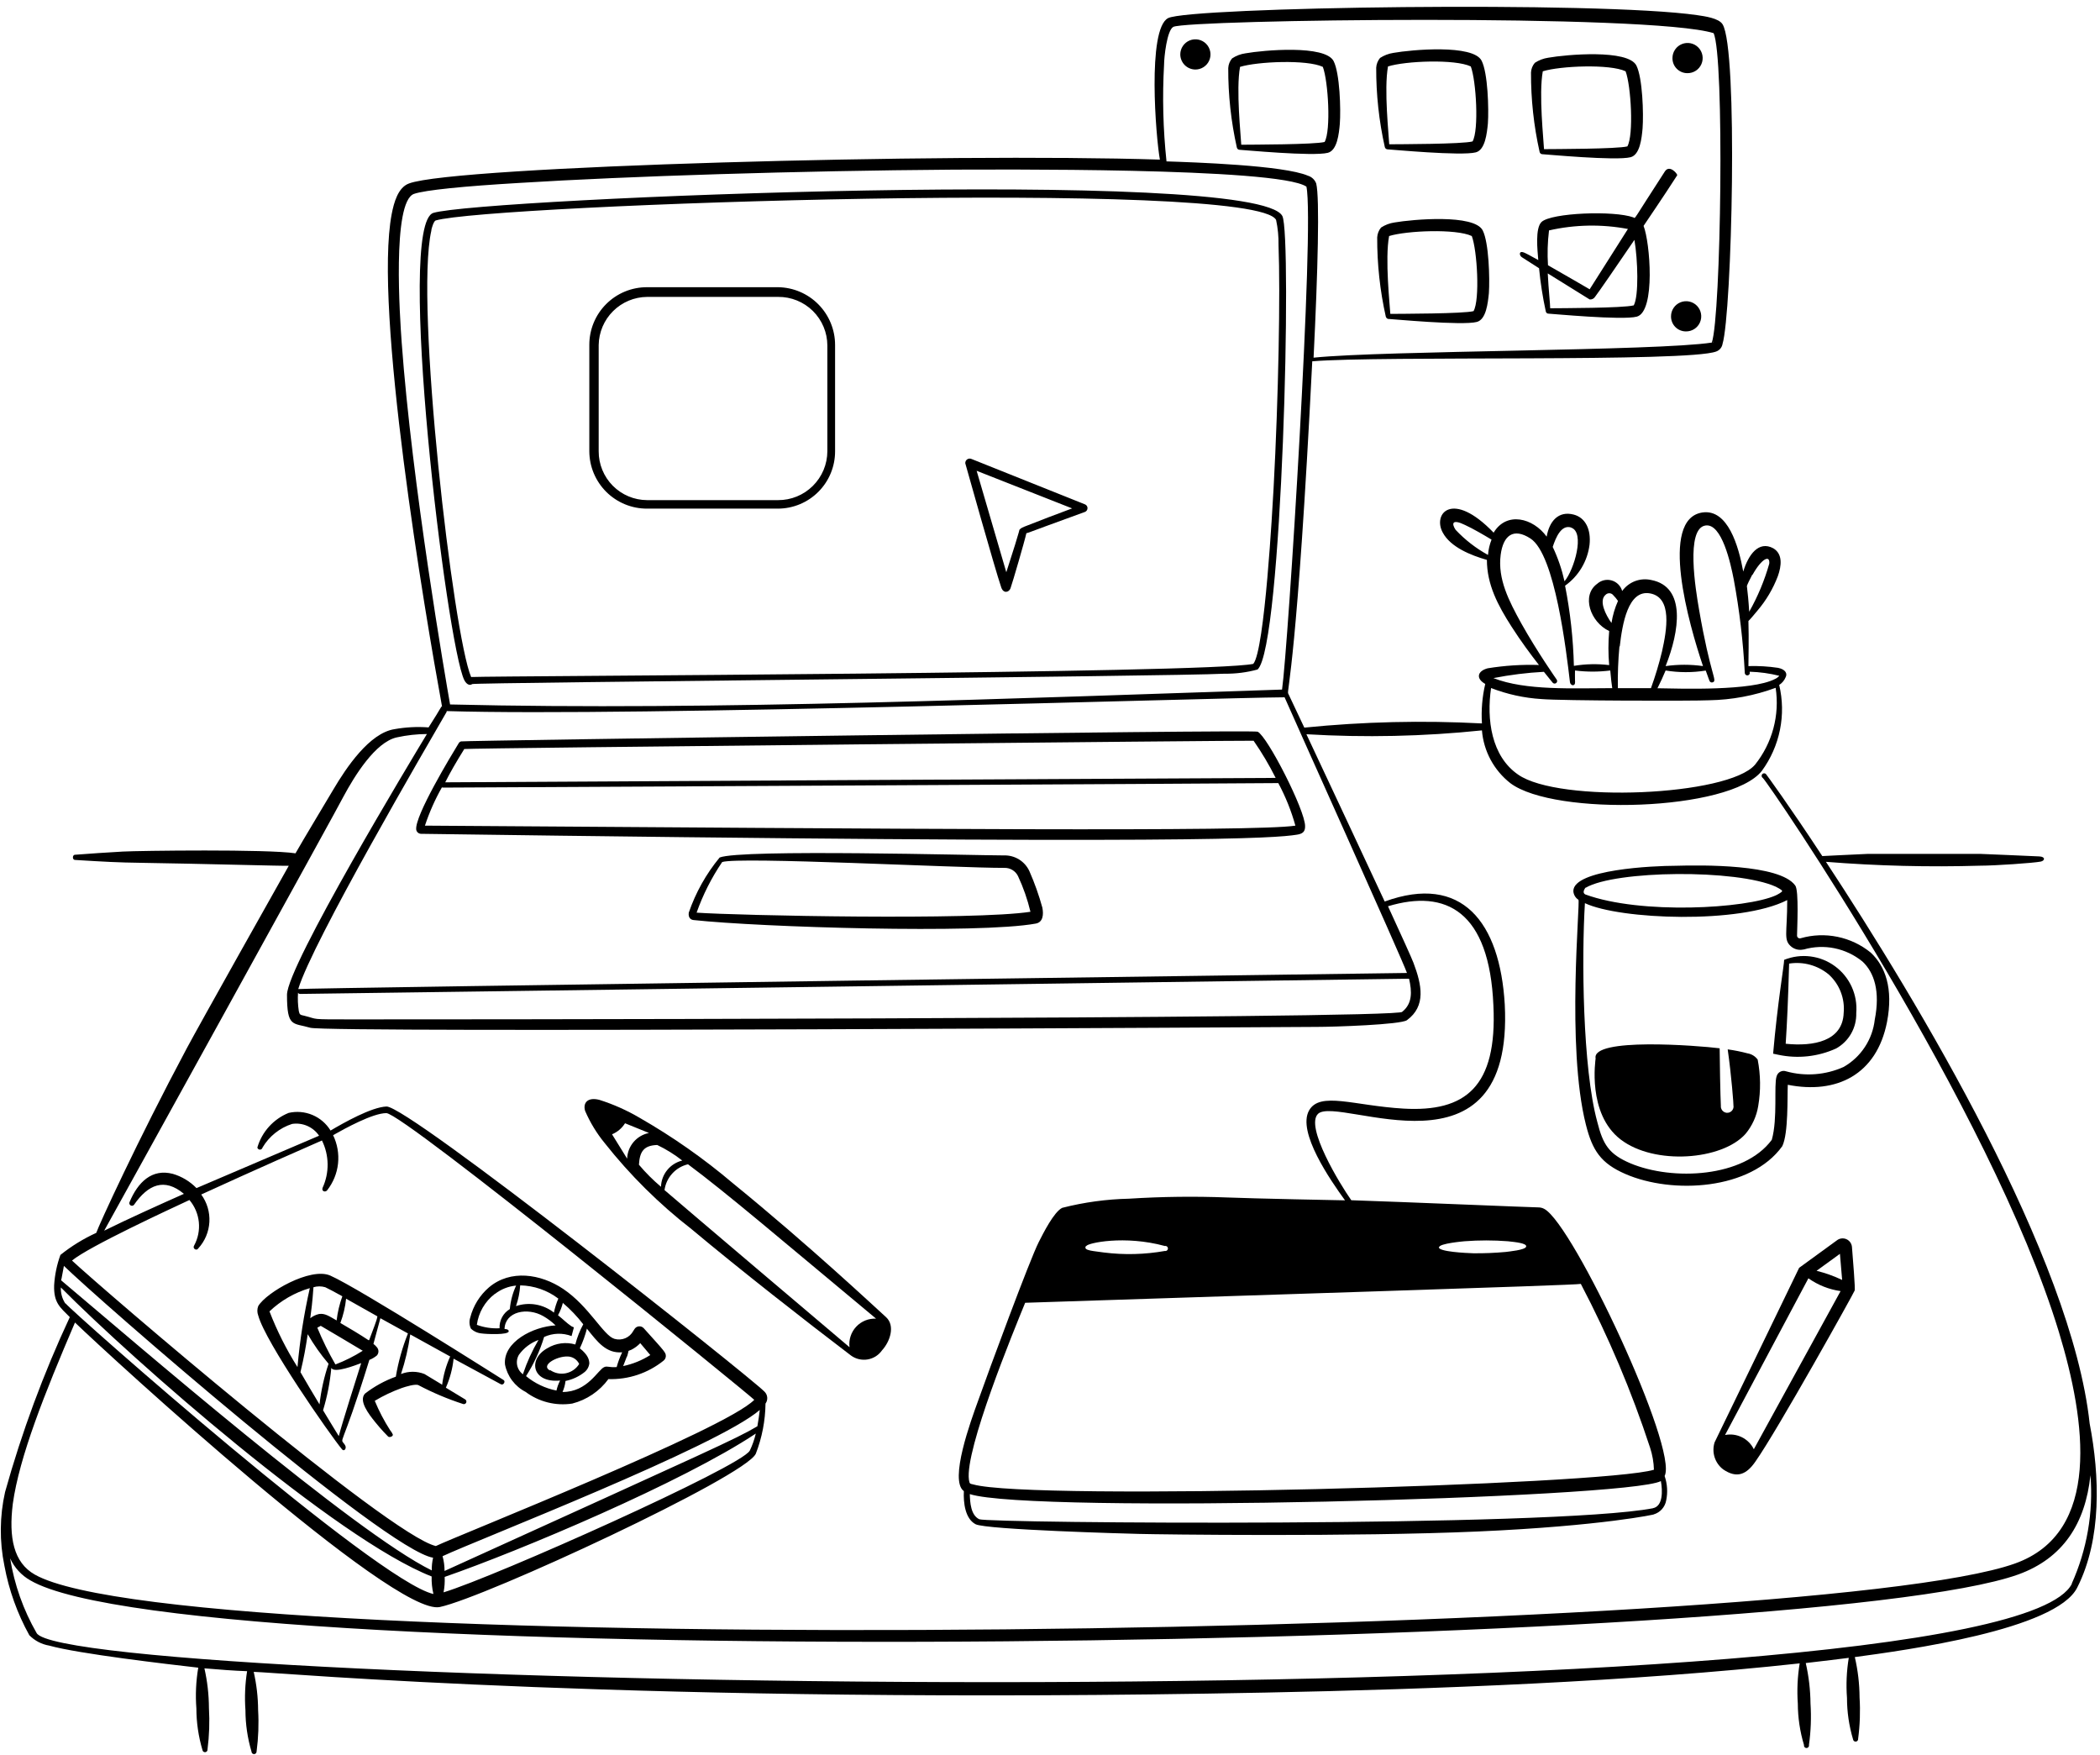 <svg width="146" height="122" viewBox="0 0 146 122" fill="none" xmlns="http://www.w3.org/2000/svg">
<path d="M33.483 92.693C33.774 92.739 35.368 92.816 35.368 92.54C35.368 92.379 35.077 92.386 35.077 92.386C35.115 91.16 36.672 90.853 37.783 91.497C38.089 91.674 38.373 91.887 38.626 92.134C37.055 92.218 34.97 93.291 35.108 94.847C35.187 95.253 35.357 95.635 35.605 95.966C35.854 96.296 36.174 96.567 36.541 96.756C37.001 97.1 37.524 97.349 38.081 97.488C38.637 97.628 39.216 97.655 39.784 97.568C40.794 97.311 41.683 96.709 42.298 95.867C43.687 95.911 45.047 95.457 46.13 94.587C46.176 94.55 46.214 94.505 46.242 94.454C46.269 94.402 46.286 94.346 46.291 94.287C46.291 94.019 46.291 94.035 44.758 92.333C44.715 92.284 44.661 92.247 44.6 92.224C44.539 92.201 44.474 92.193 44.409 92.201C44.344 92.208 44.282 92.231 44.229 92.267C44.175 92.304 44.13 92.352 44.099 92.409C44.073 92.443 44.05 92.479 44.03 92.517C43.908 92.746 43.712 92.925 43.473 93.026C43.234 93.126 42.968 93.141 42.719 93.069C41.953 92.846 40.964 90.815 39.163 89.604C37.591 88.546 35.483 88.232 33.996 89.489C33.356 90.038 32.901 90.772 32.693 91.589C32.61 91.841 32.627 92.115 32.739 92.356C32.941 92.551 33.203 92.67 33.483 92.693ZM36.365 95.537C36.155 95.387 36.009 95.163 35.956 94.91C35.904 94.657 35.948 94.394 36.081 94.172C36.421 93.703 36.894 93.345 37.438 93.145C36.999 93.89 36.639 94.679 36.365 95.499V95.537ZM43.586 94.326C43.77 93.774 43.586 93.966 43.892 93.828C44.124 93.712 44.335 93.556 44.513 93.368L45.211 94.195C44.633 94.562 43.994 94.821 43.325 94.962C43.402 94.763 43.524 94.456 43.586 94.287V94.326ZM40.811 92.371C41.539 93.283 42.145 94.096 43.256 94.004C43.097 94.334 42.969 94.678 42.873 95.031C42.313 95.069 42.236 94.939 42.014 95.031C41.577 95.2 40.857 96.771 39.109 96.763C39.218 96.52 39.288 96.262 39.316 95.997C39.81 95.897 40.273 95.679 40.665 95.361C40.833 95.215 40.942 95.013 40.972 94.793C40.972 94.525 40.88 94.18 40.312 93.728C40.524 93.28 40.691 92.813 40.811 92.333V92.371ZM38.235 95.269C37.561 94.908 38.71 94.272 39.454 94.295C39.625 94.296 39.792 94.346 39.936 94.438C40.079 94.531 40.194 94.662 40.267 94.816C40.164 94.981 40.029 95.124 39.87 95.234C39.711 95.345 39.53 95.422 39.34 95.461C39.15 95.5 38.954 95.499 38.764 95.46C38.574 95.42 38.394 95.342 38.235 95.23V95.269ZM39.14 90.578C39.66 91.02 40.133 91.516 40.55 92.057C40.308 92.499 40.122 92.971 39.998 93.46C39.676 93.367 39.338 93.342 39.006 93.385C38.674 93.429 38.354 93.54 38.067 93.713C36.664 94.479 36.993 96.158 38.94 95.966C38.826 96.187 38.741 96.421 38.687 96.664C37.91 96.509 37.183 96.164 36.572 95.66C37.115 94.815 37.538 93.9 37.829 92.938C38.127 92.802 38.449 92.726 38.777 92.715C39.105 92.704 39.431 92.76 39.738 92.877L39.899 92.272L39.73 92.195C39.37 91.95 39.209 91.758 38.795 91.428C38.948 91.148 39.064 90.85 39.14 90.539V90.578ZM36.166 89.351C37.125 89.369 38.054 89.691 38.818 90.271C38.681 90.583 38.578 90.91 38.511 91.244C38.144 90.956 37.71 90.764 37.25 90.685C36.79 90.606 36.317 90.643 35.874 90.792C36.036 90.327 36.134 89.842 36.166 89.351ZM34.41 89.949C34.835 89.618 35.346 89.416 35.882 89.366C35.644 89.882 35.496 90.434 35.445 90.999C35.217 91.136 35.03 91.332 34.904 91.567C34.779 91.802 34.719 92.067 34.732 92.333C34.195 92.362 33.658 92.282 33.153 92.095C33.267 91.244 33.714 90.472 34.395 89.949H34.41ZM22.958 88.669C21.578 88.071 18.512 89.842 17.953 90.792C17.872 91.002 17.872 91.234 17.953 91.444C18.436 93.276 22.943 99.745 23.778 100.749C23.924 100.933 24.123 100.68 23.993 100.466C23.595 99.806 23.64 101.133 25.679 94.533C25.868 94.459 26.044 94.355 26.201 94.226C26.272 94.147 26.311 94.045 26.311 93.939C26.311 93.833 26.272 93.73 26.201 93.651C26.131 93.565 26.051 93.488 25.963 93.421L26.446 91.635L28.362 92.693C27.975 93.662 27.692 94.669 27.519 95.698C26.746 95.977 26.022 96.375 25.373 96.878C24.921 97.377 25.633 98.296 26.078 98.848C26.523 99.4 26.898 99.776 26.983 99.86C27.067 99.945 27.335 99.86 27.312 99.722C27.264 99.611 27.199 99.508 27.12 99.416C26.705 98.769 26.349 98.087 26.055 97.377C26.651 97.02 27.28 96.722 27.933 96.487C28.171 96.403 28.907 96.173 29.106 96.296C30.089 96.814 31.115 97.247 32.172 97.591C32.215 97.612 32.264 97.614 32.308 97.598C32.353 97.582 32.389 97.55 32.41 97.507C32.43 97.464 32.432 97.415 32.417 97.371C32.401 97.326 32.368 97.29 32.325 97.269L30.999 96.465C31.282 95.824 31.462 95.144 31.536 94.448L34.809 96.219C35.008 96.334 35.161 96.02 35.016 95.936C34.87 95.851 24.936 89.535 22.958 88.669ZM21.793 89.481C22.061 89.401 22.346 89.401 22.613 89.481C22.79 89.558 23.219 89.788 23.801 90.11C23.605 90.652 23.471 91.216 23.403 91.789C22.889 91.497 22.583 91.275 22.176 91.344C21.955 91.394 21.748 91.493 21.571 91.635C21.648 91.037 21.716 90.578 21.793 89.481ZM18.727 91.168C19.522 90.41 20.486 89.853 21.54 89.543C21.131 91.351 20.844 93.184 20.682 95.031C19.909 93.807 19.257 92.51 18.735 91.16L18.727 91.168ZM22.207 97.614C21.785 96.917 21.326 96.142 20.889 95.384C21.149 94.287 21.233 93.782 21.395 92.747C21.814 93.474 22.299 94.162 22.843 94.801C22.534 95.714 22.323 96.657 22.215 97.614H22.207ZM23.549 99.822C23.273 99.385 22.92 98.795 22.46 98.036C22.751 97.074 22.944 96.085 23.035 95.085C23.203 95.491 24.706 94.908 25.112 94.755C24.813 95.698 23.771 98.979 23.556 99.822H23.549ZM23.319 94.847C22.843 94.025 22.424 93.172 22.061 92.294L22.299 92.164C22.406 92.225 25.028 93.774 25.22 93.897C24.622 94.276 23.988 94.595 23.326 94.847H23.319ZM25.618 93.161C25.043 92.777 24.261 92.31 23.663 91.965C23.868 91.422 24.002 90.855 24.062 90.279L26.239 91.505C26.201 91.796 25.94 92.394 25.664 93.161H25.618ZM30.692 96.227L29.512 95.514C28.988 95.307 28.404 95.307 27.879 95.514C28.177 94.618 28.392 93.697 28.523 92.762L31.298 94.295C31.015 94.92 30.826 95.584 30.738 96.265L30.692 96.227Z" fill="black"/>
<path d="M145.281 98.956C144.039 87.396 133.339 69.621 126.946 59.909C130.515 60.194 134.098 60.284 137.677 60.177C138.697 60.177 141.364 59.993 141.878 59.893C142.177 59.832 142.223 59.548 141.771 59.533C141.318 59.518 138.099 59.364 137.662 59.357H129.866C128.671 59.403 126.8 59.51 126.693 59.51C124.393 56.007 122.791 53.815 122.776 53.807C122.758 53.789 122.737 53.775 122.714 53.766C122.69 53.757 122.665 53.753 122.64 53.755C122.615 53.756 122.591 53.763 122.568 53.775C122.546 53.786 122.527 53.803 122.511 53.823C122.496 53.842 122.485 53.865 122.479 53.89C122.473 53.914 122.473 53.94 122.477 53.964C122.482 53.989 122.492 54.012 122.506 54.033C122.521 54.053 122.54 54.07 122.561 54.083C122.914 54.367 138.405 77.002 143.143 92.594C145.021 98.779 146.132 106.544 140.076 108.691C125.696 113.826 13.07 115.497 2.423 109.457C0.944 108.622 0.599 106.882 0.89 104.536C1.342 101.278 3.097 96.871 5.213 91.934C7.597 94.234 27.373 112.393 30.578 111.711C33.782 111.029 51.803 102.658 52.546 101.056C52.978 99.943 53.207 98.762 53.221 97.568C53.312 97.443 53.354 97.29 53.34 97.136C53.326 96.982 53.256 96.839 53.144 96.733C51.956 95.552 28.385 76.864 26.868 76.918C25.81 76.964 23.893 78.052 22.981 78.589C22.686 78.105 22.245 77.726 21.723 77.506C21.2 77.286 20.621 77.236 20.069 77.362C19.547 77.573 19.081 77.899 18.703 78.316C18.326 78.733 18.049 79.23 17.892 79.769C17.9 79.811 17.923 79.848 17.956 79.875C17.988 79.901 18.029 79.916 18.072 79.916C18.114 79.916 18.155 79.901 18.188 79.875C18.221 79.848 18.243 79.811 18.252 79.769C18.713 78.99 19.444 78.406 20.306 78.129C20.665 78.074 21.032 78.122 21.364 78.267C21.696 78.412 21.981 78.649 22.184 78.949L13.66 82.59C13.208 82.125 12.643 81.784 12.02 81.601C10.563 81.218 9.582 82.176 9 83.579C8.987 83.619 8.988 83.663 9.004 83.702C9.019 83.742 9.048 83.775 9.085 83.795C9.122 83.816 9.165 83.823 9.207 83.816C9.248 83.809 9.286 83.787 9.314 83.755C10.295 82.337 11.43 81.854 12.786 82.989C11.146 83.717 8.854 84.752 7.244 85.549C7.359 85.365 23.901 55.409 23.901 55.332C24.629 53.983 26.093 51.569 27.604 51.255C28.286 51.106 28.982 51.029 29.681 51.025C28.615 52.788 19.969 67.122 19.953 69.145C19.953 71.445 20.352 71.085 21.578 71.445C22.805 71.805 91.433 71.384 91.555 71.384C92.743 71.384 97.388 71.23 97.818 70.916C99.151 69.935 98.853 68.471 98.27 66.93C98.132 66.562 97.434 65.037 96.499 62.998C100.524 61.787 103.551 63.327 103.827 69.897C104.103 75.576 101.865 77.309 97.58 77.064C94.138 76.864 91.762 75.852 91.011 77.194C90.168 78.689 92.498 82.046 93.51 83.441C93.364 83.441 86.948 83.311 85.331 83.242C83.052 83.153 80.77 83.182 78.493 83.326C76.926 83.361 75.367 83.574 73.848 83.962C73.273 84.246 72.53 85.725 72.216 86.346C71.595 87.565 68.766 95.215 67.984 97.423C67.524 98.695 65.968 102.911 67.011 103.655C66.972 104.475 67.103 105.571 67.823 105.954C68.544 106.337 78.447 106.613 79.206 106.629C80.548 106.667 94.108 106.843 102.762 106.46C111.416 106.077 115.195 105.249 114.973 105.272C115.192 105.207 115.39 105.083 115.543 104.912C115.696 104.741 115.798 104.532 115.839 104.306C115.957 103.74 115.92 103.152 115.731 102.604C116.697 100.726 109.392 85.135 107.369 84.039C107.249 83.972 107.115 83.935 106.978 83.932C106.571 83.932 97.48 83.548 93.947 83.433C93.18 82.353 90.689 78.282 91.647 77.416C93.103 76.144 105.268 82.521 104.617 69.828C104.28 64.086 101.635 60.721 96.269 62.668C95.802 61.656 91.877 53.27 90.827 51.04C94.895 51.283 98.977 51.194 103.03 50.772C103.088 51.487 103.294 52.182 103.634 52.815C103.975 53.446 104.442 54.001 105.008 54.443C108.074 56.743 120.277 56.398 122.492 53.585C123.113 52.736 123.542 51.762 123.75 50.731C123.958 49.7 123.939 48.637 123.696 47.613C123.9 47.484 124.058 47.293 124.148 47.069C124.271 46.832 124.148 46.533 123.619 46.425C122.937 46.323 122.247 46.282 121.557 46.303C121.557 45.674 121.595 44.501 121.557 43.168C121.626 43.122 122.124 42.524 122.178 42.455C122.789 41.741 123.271 40.926 123.604 40.048C123.857 39.335 123.956 38.515 123.289 38.116C122.262 37.557 121.542 38.584 121.197 39.733C120.875 37.963 120.131 35.364 118.353 35.625C115.333 36.085 117.418 43.405 118.399 46.303C117.537 46.181 116.662 46.181 115.8 46.303C116.759 43.896 117.249 40.784 114.789 40.316C114.416 40.234 114.027 40.262 113.67 40.398C113.313 40.535 113.004 40.773 112.78 41.083C112.731 40.909 112.639 40.751 112.512 40.623C112.385 40.495 112.227 40.401 112.054 40.351C111.881 40.3 111.698 40.294 111.522 40.334C111.346 40.373 111.183 40.457 111.048 40.577C109.921 41.389 110.565 43.252 111.876 43.865C111.807 44.653 111.807 45.446 111.876 46.234C111.06 46.135 110.234 46.153 109.423 46.287C109.377 44.416 109.172 42.551 108.81 40.715C109.275 40.383 109.667 39.959 109.96 39.468C110.253 38.977 110.441 38.431 110.511 37.863C110.619 36.844 110.258 35.993 109.408 35.77C108.342 35.495 107.714 36.238 107.53 37.304C106.587 36.001 104.739 35.533 103.843 37.028C100.968 34.038 99.581 35.709 100.309 37.028C100.853 38.039 102.271 38.607 103.375 38.921C103.375 40.638 104.142 42.087 105.092 43.566C105.728 44.563 106.441 45.521 106.993 46.226C105.8 46.188 104.607 46.265 103.429 46.456C102.708 46.648 102.593 47.169 103.26 47.544C103.049 48.443 102.972 49.368 103.03 50.289C98.912 50.069 94.784 50.167 90.681 50.58C90.421 50.02 89.646 48.388 89.555 48.196C89.463 48.004 90.198 45.781 91.233 25.116C95.986 24.717 117.357 25.192 119.319 24.434C119.431 24.393 119.531 24.324 119.608 24.232C119.685 24.14 119.736 24.03 119.756 23.912C120.407 21.774 120.852 3.392 119.756 1.683C119.487 1.261 118.529 1.131 118 1.054C111.171 0.058 82.671 0.487 81.207 1.261C79.743 2.036 80.364 9.594 80.64 11.096C65.838 10.621 31.658 11.548 28.439 12.752C27.672 13.028 27.389 14.078 27.235 14.867C25.963 21.436 29.535 42.577 30.731 49.108C30.654 49.108 30.731 49.108 29.796 50.565C29.004 50.506 28.208 50.547 27.427 50.687C25.68 50.956 24.07 53.37 23.181 54.873C23.142 54.949 20.881 58.705 20.544 59.318C18.62 59.019 9.674 59.134 8.54 59.196C7.405 59.257 6.24 59.341 5.213 59.418C5.029 59.418 5.014 59.771 5.213 59.778C7.359 59.909 8.149 59.955 9.812 59.978C13.883 60.039 19.884 60.208 20.076 60.184C19.677 60.882 13.775 71.384 12.986 72.871C9.552 79.309 6.853 85.204 6.692 85.702C5.801 86.108 4.965 86.623 4.201 87.235C3.955 87.911 3.808 88.618 3.764 89.336C3.726 90.57 4.171 90.869 4.853 91.559C3.022 95.481 1.517 99.547 0.353 103.716C-0.027 105.402 -0.042 107.151 0.307 108.844C0.62 110.537 1.205 112.167 2.04 113.673C2.414 114.054 2.9 114.306 3.427 114.394C5.443 114.961 11.69 115.689 13.783 115.927C13.625 116.863 13.581 117.816 13.653 118.763C13.655 119.739 13.797 120.709 14.074 121.645C14.077 121.668 14.084 121.691 14.095 121.711C14.106 121.731 14.121 121.749 14.139 121.764C14.158 121.779 14.178 121.789 14.201 121.796C14.223 121.803 14.246 121.805 14.27 121.802C14.293 121.8 14.315 121.793 14.336 121.781C14.356 121.77 14.374 121.755 14.389 121.737C14.403 121.719 14.414 121.698 14.421 121.676C14.427 121.653 14.429 121.63 14.427 121.607C14.549 120.651 14.583 119.686 14.526 118.724C14.521 117.799 14.416 116.876 14.212 115.973C15.27 116.065 16.29 116.141 17.179 116.172C17.037 117.067 16.999 117.974 17.064 118.878C17.066 119.854 17.208 120.824 17.485 121.76C17.485 121.807 17.504 121.852 17.537 121.885C17.57 121.918 17.615 121.936 17.662 121.936C17.708 121.936 17.753 121.918 17.786 121.885C17.819 121.852 17.838 121.807 17.838 121.76C17.965 120.805 18.001 119.84 17.945 118.878C17.94 117.983 17.837 117.091 17.639 116.218C19.348 116.256 44.505 118.518 87.952 117.659C99.596 117.429 113.593 116.892 125.121 115.628C124.969 116.552 124.926 117.491 124.991 118.426C124.995 119.399 125.139 120.368 125.42 121.3C125.415 121.326 125.415 121.352 125.421 121.378C125.428 121.403 125.439 121.427 125.456 121.448C125.472 121.468 125.493 121.484 125.517 121.496C125.541 121.507 125.567 121.513 125.593 121.513C125.619 121.513 125.645 121.507 125.669 121.496C125.692 121.484 125.713 121.468 125.73 121.448C125.746 121.427 125.758 121.403 125.764 121.378C125.77 121.352 125.771 121.326 125.765 121.3C125.899 120.345 125.935 119.38 125.873 118.418C125.864 117.471 125.754 116.528 125.543 115.605C126.394 115.513 128.364 115.267 128.533 115.244C128.382 116.164 128.34 117.098 128.41 118.027C128.41 119.003 128.552 119.974 128.831 120.909C128.837 120.956 128.86 120.999 128.897 121.028C128.933 121.058 128.98 121.071 129.027 121.066C129.074 121.061 129.117 121.038 129.146 121.001C129.175 120.964 129.189 120.918 129.184 120.871C129.31 119.918 129.344 118.955 129.284 117.996C129.279 117.052 129.168 116.111 128.954 115.191C132.411 114.723 142.982 113.297 144.423 110.346C146.124 106.981 145.986 102.604 145.281 98.956ZM75.527 86.615C75.611 86.408 78.179 85.848 80.985 86.615C81.01 86.609 81.037 86.609 81.062 86.616C81.088 86.622 81.112 86.633 81.132 86.65C81.153 86.666 81.169 86.687 81.18 86.711C81.192 86.735 81.198 86.761 81.198 86.787C81.198 86.813 81.192 86.839 81.18 86.863C81.169 86.887 81.153 86.907 81.132 86.924C81.112 86.941 81.088 86.952 81.062 86.958C81.037 86.965 81.01 86.965 80.985 86.96C79.588 87.208 78.161 87.244 76.753 87.067C76.094 86.96 75.259 86.952 75.504 86.615H75.527ZM114.934 104.843C107.844 106.192 68.674 105.885 68.084 105.609C67.494 105.333 67.44 104.444 67.425 103.861C71.671 105.241 113.164 104.176 115.471 102.957C115.594 103.632 115.624 104.712 114.911 104.843H114.934ZM100.056 86.699C100.056 86.438 101.742 86.293 101.819 86.285C102.822 86.208 103.829 86.208 104.831 86.285C105.391 86.346 106.165 86.423 106.104 86.66C106.043 86.898 104.885 86.998 104.686 87.028C103.937 87.097 103.184 87.128 102.432 87.12C101.926 87.105 100.002 87.013 100.033 86.699H100.056ZM109.906 89.251C111.824 92.906 113.434 96.713 114.72 100.634C114.883 101.13 114.973 101.646 114.988 102.167C111.531 103.241 71.687 104.344 67.655 103.187C67.463 103.133 67.409 103.187 67.363 102.865C67.072 100.78 70.483 92.494 71.273 90.562C85.775 90.079 109.753 89.336 109.883 89.251H109.906ZM103.452 38.576C102.613 38.116 101.853 37.526 101.198 36.828C100.899 36.376 100.968 36.062 101.85 36.491C102.402 36.744 103.176 37.196 103.697 37.511C103.563 37.852 103.48 38.211 103.452 38.576ZM121.848 39.948C122.462 38.844 123.067 38.53 123.006 39.182C122.676 40.347 122.208 41.47 121.611 42.524C121.565 41.757 121.511 41.244 121.45 40.738C121.48 40.63 121.634 40.308 121.825 39.948H121.848ZM118.591 46.617C118.744 47.054 118.844 47.315 118.851 47.33C118.86 47.352 118.872 47.371 118.889 47.388C118.905 47.405 118.924 47.418 118.945 47.428C118.967 47.437 118.99 47.442 119.013 47.442C119.036 47.443 119.06 47.438 119.081 47.429C119.418 47.299 118.92 46.985 118.123 42.363C117.885 40.983 117.18 36.729 118.575 36.529C119.71 36.361 120.323 39.174 120.538 40.285C120.935 42.428 121.191 44.594 121.304 46.77C121.304 46.813 121.318 46.854 121.346 46.886C121.373 46.919 121.411 46.94 121.453 46.947C121.495 46.953 121.538 46.944 121.574 46.922C121.61 46.899 121.637 46.864 121.649 46.824C121.651 46.781 121.651 46.737 121.649 46.694C122.342 46.714 123.031 46.809 123.703 46.977C123.618 47.077 123.51 47.156 123.389 47.207C121.779 48.035 116.912 47.874 115.233 47.843C115.463 47.383 115.624 47.031 115.8 46.609C116.717 46.76 117.651 46.762 118.568 46.617H118.591ZM112.612 44.938C112.788 43.405 113.179 40.96 114.727 41.251C116.276 41.542 115.885 43.788 115.548 45.291C115.34 46.153 115.084 47.002 114.781 47.836H112.481C112.463 46.869 112.499 45.901 112.589 44.938H112.612ZM111.638 41.336C111.674 41.302 111.716 41.276 111.763 41.259C111.809 41.242 111.858 41.236 111.907 41.239C111.956 41.243 112.004 41.257 112.048 41.28C112.091 41.303 112.129 41.335 112.159 41.374C112.282 41.496 112.392 41.63 112.489 41.773C112.271 42.261 112.119 42.777 112.037 43.306C111.638 42.754 111.125 41.749 111.638 41.336ZM109.224 36.675C110.22 36.989 109.438 39.611 108.771 40.408C108.587 39.583 108.312 38.781 107.951 38.017C108.173 37.342 108.549 36.46 109.224 36.667V36.675ZM107.338 46.701C107.714 47.176 107.959 47.468 107.959 47.468C107.989 47.498 108.03 47.516 108.072 47.518C108.115 47.521 108.157 47.508 108.191 47.481C108.225 47.455 108.248 47.418 108.256 47.376C108.264 47.334 108.256 47.29 108.235 47.253C108.235 47.253 106.878 45.322 105.759 43.321C104.916 41.788 104.111 40.255 104.333 38.561C104.509 37.227 105.215 36.66 106.403 37.434C108.12 38.538 108.902 45.344 109.147 47.399C109.149 47.453 109.168 47.504 109.201 47.547C109.234 47.589 109.28 47.621 109.331 47.636C109.538 47.636 109.507 47.414 109.5 47.307C109.492 47.2 109.5 46.663 109.5 46.609C110.314 46.712 111.138 46.712 111.952 46.609C111.998 47.169 112.052 47.606 112.09 47.836C109.369 47.836 106.081 48.02 103.827 47.138C104.986 46.909 106.159 46.763 107.338 46.701ZM103.666 47.828C104.787 48.263 105.969 48.521 107.169 48.595C108.526 48.717 117.763 48.733 118.813 48.679C120.396 48.653 121.964 48.36 123.45 47.813C123.593 48.754 123.539 49.715 123.293 50.634C123.046 51.553 122.612 52.412 122.017 53.156C120.154 55.34 108.373 55.838 105.544 53.845C103.682 52.565 103.344 50.005 103.666 47.82V47.828ZM97.488 70.333C97.649 70.847 24.56 70.87 24.484 70.862C21.418 70.862 22.184 70.862 21.157 70.609C20.881 70.548 20.827 70.548 20.774 70.28C20.709 69.859 20.691 69.432 20.72 69.007C20.736 69.039 20.762 69.064 20.794 69.079C20.826 69.094 20.862 69.099 20.896 69.092C20.896 69.092 97.465 68.049 97.963 68.034C98.17 68.931 98.201 69.766 97.488 70.333ZM119.051 23.813C119.051 23.813 119.097 23.736 119.112 23.759C119.127 23.782 119.051 23.805 119.012 23.813H119.051ZM80.931 4.481C80.931 3.983 81.13 2.097 81.575 1.867C82.587 1.361 114.743 0.932 119.135 2.304C119.901 3.914 119.656 21.996 119.012 23.813C115.241 24.403 96.262 24.357 91.325 24.863C91.624 18.83 91.754 13.748 91.509 12.759C91.462 12.63 91.385 12.514 91.286 12.42C91.186 12.325 91.066 12.255 90.934 12.215C89.255 11.487 82.939 11.28 81.1 11.219C80.861 8.981 80.805 6.728 80.931 4.481ZM27.925 23.782C27.81 22.172 27.243 14.047 28.776 13.48C29.543 13.212 32.241 12.943 36.158 12.713C43.662 12.246 55.49 11.87 66.252 11.793C68.644 11.793 88.849 11.617 90.827 12.974C91.409 15.626 89.547 45.092 89.133 47.935C71.02 48.526 49.557 49.415 31.291 48.97C30.984 47.215 28.638 33.67 27.925 23.782ZM31.053 49.484C31.054 49.466 31.054 49.448 31.053 49.43C43.969 49.829 84.388 48.503 89.309 48.472C89.853 49.737 97.496 66.692 97.818 67.635C97.733 67.635 20.835 68.678 20.735 68.754C21.701 65.52 29.688 51.845 31.053 49.484ZM52.125 100.841C51.557 101.945 34.372 109.626 30.838 110.691C30.907 110.338 30.933 109.978 30.915 109.618C36.135 107.809 47.464 103.034 52.546 99.653C52.45 100.066 52.308 100.467 52.125 100.849V100.841ZM52.654 99.147C51.121 100.052 49.657 100.68 30.907 109.204C30.908 108.857 30.861 108.512 30.769 108.177C33.222 107.027 49.856 100.581 52.822 98.013C52.784 98.342 52.73 98.741 52.654 99.155V99.147ZM13.17 83.418C13.538 83.852 13.766 84.388 13.824 84.955C13.881 85.521 13.765 86.092 13.492 86.591C13.369 86.783 13.66 86.983 13.783 86.783C14.246 86.279 14.519 85.629 14.557 84.946C14.595 84.263 14.394 83.587 13.99 83.035C17.715 81.326 21.379 79.716 22.383 79.279C22.635 79.789 22.769 80.349 22.777 80.918C22.785 81.487 22.666 82.05 22.429 82.567C22.337 82.812 22.613 82.904 22.744 82.744C23.165 82.208 23.428 81.564 23.501 80.887C23.574 80.209 23.455 79.524 23.158 78.911C23.985 78.443 25.917 77.378 26.86 77.378C28.04 77.378 51.995 96.863 52.439 97.308C50.438 99.37 31.865 106.721 30.302 107.472C27.006 106.705 6.892 89.405 5.006 87.626C6.179 86.653 11.851 84.031 13.17 83.418ZM4.424 87.979C6.815 90.317 26.768 107.732 30.11 108.284C30.043 108.573 30.012 108.869 30.018 109.166C24.652 106.544 9.322 93.268 4.247 88.998C4.27 88.998 4.385 88.247 4.447 87.979H4.424ZM4.539 90.608C4.322 90.279 4.215 89.89 4.232 89.497C9.245 94.556 23.395 106.997 30.01 109.587C29.997 109.997 30.038 110.407 30.133 110.806C26.201 109.925 5.06 91.237 4.562 90.608H4.539ZM144.047 110.093C139.095 119.92 4.723 117.352 2.546 113.52C1.623 111.916 0.999 110.157 0.706 108.33C1.002 108.978 1.496 109.515 2.116 109.863C13.4 116.433 125.658 114.716 140.314 109.449C143.419 108.33 144.982 105.916 145.335 102.551C145.543 105.135 145.095 107.729 144.032 110.093H144.047Z" fill="black"/>
<path d="M29.267 57.962C83.468 58.728 88.642 58.261 90.16 58.023C90.52 57.969 90.75 57.847 90.735 57.425C90.735 56.314 88.129 51.216 87.439 50.864C87.132 50.703 32.248 51.477 32.057 51.538C32.021 51.547 31.988 51.563 31.959 51.585C31.93 51.608 31.906 51.636 31.888 51.668C31.367 52.519 28.822 56.72 28.937 57.67C28.95 57.75 28.989 57.822 29.049 57.875C29.11 57.928 29.186 57.959 29.267 57.962ZM32.279 52.067C32.831 51.998 86.826 51.461 87.155 51.492C87.727 52.315 88.24 53.179 88.688 54.075C87.431 54.075 31.244 54.374 30.953 54.382C31.29 53.707 31.735 52.941 32.279 52.067ZM30.746 54.75C31.045 54.75 87.899 54.459 88.872 54.436C89.377 55.375 89.775 56.367 90.06 57.394C87.331 57.831 62.465 57.617 29.543 57.394C29.85 56.466 30.248 55.57 30.731 54.719L30.746 54.75ZM71.572 60.568C71.419 60.229 71.169 59.944 70.854 59.747C70.538 59.551 70.172 59.452 69.801 59.464C67.854 59.464 51.504 59.012 50.032 59.61C49.093 60.748 48.365 62.046 47.886 63.442C47.84 63.78 48.008 63.933 48.215 63.956C52.815 64.454 68.061 64.929 72.016 64.201C72.507 64.109 72.568 63.588 72.468 63.09C72.231 62.228 71.931 61.386 71.572 60.568ZM48.43 63.442C48.87 62.199 49.468 61.016 50.208 59.924C51.373 59.541 66.528 60.338 69.824 60.33C70.02 60.323 70.214 60.373 70.383 60.474C70.551 60.574 70.687 60.721 70.774 60.897C71.147 61.694 71.437 62.526 71.641 63.381C67.754 63.986 51.251 63.642 48.43 63.442ZM124.807 61.549C123.726 60.062 118.307 60.131 116.49 60.184C114.957 60.184 109.385 60.438 109.385 61.94C109.391 62.062 109.426 62.18 109.488 62.285C109.549 62.391 109.634 62.48 109.737 62.545C109.883 62.66 108.879 72.763 110.258 78.183C110.711 79.976 111.293 80.865 113.003 81.609C116.283 83.035 121.726 82.721 123.91 79.677C124.347 78.788 124.255 76.197 124.294 75.408C127.689 76.082 130.472 74.703 131.192 71.046C131.645 68.693 131.062 67.152 130.058 66.217C129.387 65.671 128.594 65.295 127.746 65.122C126.899 64.948 126.022 64.982 125.19 65.221C125.161 65.231 125.13 65.233 125.1 65.228C125.07 65.224 125.041 65.212 125.016 65.194C124.992 65.176 124.971 65.152 124.958 65.125C124.944 65.098 124.937 65.067 124.937 65.037C124.937 64.63 125.083 61.879 124.807 61.549ZM110.243 61.71C112.313 60.499 120.744 60.407 123.466 61.641C123.558 61.687 123.903 61.863 123.903 61.94C123.903 62.017 123.55 62.2 123.466 62.239C121.411 63.166 114.076 63.588 110.22 62.178C109.952 62.032 110.22 61.741 110.22 61.71H110.243ZM125.405 66.002C126.102 65.802 126.837 65.773 127.547 65.918C128.257 66.064 128.921 66.379 129.483 66.838C130.311 67.605 130.725 68.923 130.341 70.878C130.265 71.557 130.03 72.209 129.654 72.781C129.279 73.352 128.773 73.827 128.18 74.166C126.923 74.732 125.507 74.84 124.179 74.473C124.113 74.449 124.044 74.439 123.974 74.443C123.905 74.448 123.837 74.466 123.776 74.498C123.714 74.529 123.659 74.573 123.615 74.627C123.571 74.681 123.538 74.743 123.519 74.81C123.312 75.392 123.604 77.746 123.182 79.233C121.243 81.862 116.283 82.1 113.347 80.865C111.86 80.229 111.446 79.57 111.048 77.983C110.021 74.22 109.959 66.554 110.189 62.783C112.604 63.925 120.967 64.255 124.255 62.568C124.255 64.945 123.964 65.343 124.562 65.826C124.678 65.913 124.811 65.974 124.952 66.005C125.094 66.035 125.241 66.034 125.382 66.002H125.405ZM50.944 82.245C48.931 80.538 46.766 79.019 44.475 77.707C43.592 77.187 42.654 76.768 41.677 76.458C40.857 76.243 40.512 76.665 40.68 77.225C41.026 78.028 41.483 78.779 42.037 79.455C43.801 81.688 45.829 83.698 48.077 85.442C51.496 88.301 55.927 91.766 59.161 94.226C59.326 94.347 59.513 94.433 59.712 94.48C59.911 94.527 60.117 94.534 60.318 94.501C60.519 94.467 60.712 94.394 60.885 94.285C61.057 94.176 61.206 94.033 61.323 93.866C61.89 93.245 62.243 92.156 61.607 91.566C60.871 90.907 56.371 86.668 50.944 82.245ZM43.601 80.544L42.551 78.85C42.925 78.694 43.241 78.426 43.455 78.083L45.119 78.758C44.701 78.84 44.324 79.062 44.048 79.386C43.773 79.71 43.615 80.118 43.601 80.544ZM45.954 82.498C45.4 82.032 44.887 81.519 44.421 80.965C44.475 80.038 44.766 79.624 45.694 79.593C46.311 79.888 46.895 80.251 47.434 80.674C47.021 80.774 46.653 81.007 46.386 81.337C46.119 81.666 45.967 82.074 45.954 82.498ZM59.062 93.651C58.211 92.938 46.897 83.341 46.199 82.728C46.258 82.299 46.445 81.898 46.737 81.578C47.028 81.257 47.41 81.033 47.832 80.934C50.477 82.897 54.279 86.147 60.909 91.666C60.651 91.653 60.393 91.696 60.154 91.793C59.914 91.891 59.699 92.039 59.523 92.228C59.347 92.417 59.214 92.643 59.135 92.889C59.055 93.135 59.03 93.395 59.062 93.651ZM119.802 102.144C120.76 102.796 121.427 102.497 122.048 101.593C123.581 99.416 128.946 89.78 128.946 89.704C128.946 89.627 129.008 89.773 128.755 86.676C128.744 86.559 128.702 86.448 128.633 86.353C128.564 86.259 128.471 86.185 128.364 86.138C128.256 86.092 128.138 86.076 128.022 86.091C127.907 86.106 127.797 86.151 127.705 86.224L125.083 88.132C125.083 88.132 119.265 100.159 119.204 100.266C119.099 100.603 119.099 100.964 119.206 101.3C119.313 101.636 119.521 101.931 119.802 102.144ZM127.919 87.159C127.965 87.718 128.027 88.462 128.073 88.975C127.503 88.703 126.907 88.49 126.294 88.339L127.919 87.159ZM125.727 88.861C126.391 89.331 127.159 89.636 127.965 89.75C127.85 89.949 121.994 100.634 121.933 100.742C121.755 100.38 121.462 100.086 121.1 99.907C120.738 99.729 120.328 99.674 119.932 99.753C120.53 98.641 125.512 89.244 125.727 88.861Z" fill="black"/>
<path d="M122.201 73.66C122.118 73.544 122.013 73.446 121.892 73.371C121.771 73.296 121.637 73.246 121.496 73.223C121.042 73.102 120.581 73.01 120.116 72.947C120.377 74.772 120.53 76.78 120.522 76.956C120.511 77.073 120.453 77.18 120.363 77.255C120.273 77.33 120.156 77.365 120.039 77.355C119.922 77.341 119.815 77.282 119.74 77.191C119.666 77.099 119.63 76.982 119.641 76.864C119.641 76.734 119.595 76.205 119.557 72.871C118.023 72.679 110.642 72.104 110.933 73.576C110.933 73.653 110.328 77.409 112.673 79.21C115.019 81.011 119.71 80.659 121.35 78.827C121.816 78.269 122.123 77.597 122.239 76.88C122.42 75.813 122.407 74.722 122.201 73.66ZM124.041 66.723C124.041 67.068 123.581 69.705 123.274 73.246L123.642 73.323C124.991 73.609 126.396 73.456 127.651 72.886C128.089 72.643 128.451 72.284 128.699 71.849C128.946 71.413 129.069 70.918 129.054 70.418C129.106 69.796 128.998 69.17 128.74 68.602C128.481 68.033 128.082 67.54 127.579 67.17C127.077 66.799 126.488 66.564 125.868 66.486C125.249 66.407 124.62 66.489 124.041 66.723ZM124.386 66.984C124.875 66.906 125.375 66.934 125.852 67.067C126.33 67.199 126.773 67.432 127.153 67.75C127.517 68.085 127.8 68.499 127.978 68.96C128.156 69.421 128.225 69.918 128.18 70.41C128.111 72.38 126.087 72.756 124.148 72.556C124.24 71.161 124.317 69.559 124.386 66.984ZM116.176 21.988C116.174 22.125 116.199 22.26 116.25 22.387C116.3 22.514 116.376 22.63 116.471 22.727C116.567 22.825 116.68 22.903 116.806 22.956C116.932 23.009 117.067 23.038 117.203 23.038C117.412 23.043 117.617 22.985 117.793 22.873C117.969 22.76 118.107 22.598 118.19 22.406C118.273 22.215 118.297 22.003 118.259 21.798C118.221 21.593 118.123 21.403 117.977 21.254C117.831 21.105 117.644 21.003 117.44 20.96C117.235 20.918 117.023 20.937 116.83 21.016C116.637 21.095 116.471 21.229 116.355 21.403C116.238 21.576 116.176 21.78 116.176 21.988ZM32.279 47.276C32.456 47.621 32.686 47.659 32.831 47.552C32.977 47.445 81.521 47.023 85.132 46.832C85.908 46.843 86.682 46.745 87.431 46.54C89.156 45.007 89.831 16.347 89.156 15.021C87.431 11.579 33.452 13.794 30.133 14.798C27.488 15.595 31.061 44.831 32.279 47.276ZM29.987 16.04C29.987 15.902 30.156 15.366 30.286 15.327C33.958 14.223 87.27 12.407 88.719 15.289C88.843 15.866 88.899 16.454 88.888 17.044C89.018 20.386 88.888 27.546 88.543 33.962C88.474 35.188 87.93 45.237 87.132 46.149C83.951 46.824 34.932 46.977 32.755 47.062C31.513 44.179 28.83 21.099 29.987 16.04ZM117.303 5.086C117.511 5.091 117.716 5.033 117.892 4.921C118.067 4.809 118.205 4.647 118.289 4.456C118.372 4.265 118.396 4.054 118.359 3.849C118.322 3.644 118.224 3.454 118.079 3.305C117.934 3.155 117.748 3.052 117.544 3.009C117.34 2.966 117.128 2.984 116.935 3.062C116.741 3.139 116.576 3.273 116.458 3.445C116.341 3.617 116.277 3.82 116.276 4.029C116.273 4.166 116.297 4.302 116.347 4.43C116.397 4.558 116.472 4.674 116.568 4.772C116.664 4.871 116.778 4.949 116.904 5.003C117.03 5.057 117.166 5.085 117.303 5.086Z" fill="black"/>
<path d="M44.988 35.357H54.095C55.148 35.352 56.158 34.931 56.901 34.183C57.644 33.436 58.06 32.424 58.058 31.371V23.981C58.058 22.925 57.642 21.912 56.9 21.16C56.159 20.408 55.151 19.979 54.095 19.965H44.988C44.46 19.963 43.937 20.065 43.449 20.266C42.961 20.467 42.517 20.763 42.144 21.137C41.77 21.51 41.474 21.954 41.273 22.442C41.072 22.93 40.97 23.453 40.972 23.981V31.371C40.974 31.896 41.079 32.416 41.282 32.901C41.485 33.385 41.782 33.825 42.154 34.196C42.528 34.566 42.97 34.859 43.456 35.058C43.942 35.257 44.463 35.359 44.988 35.357ZM41.623 23.981C41.637 23.095 41.997 22.25 42.626 21.625C43.254 21.001 44.102 20.647 44.988 20.639H54.095C54.542 20.634 54.986 20.718 55.401 20.885C55.816 21.053 56.194 21.301 56.513 21.615C56.831 21.93 57.084 22.304 57.257 22.716C57.431 23.129 57.52 23.572 57.521 24.02V31.371C57.519 31.819 57.429 32.262 57.256 32.675C57.082 33.088 56.829 33.463 56.511 33.778C56.193 34.093 55.816 34.343 55.401 34.513C54.987 34.682 54.543 34.768 54.095 34.766H44.988C44.544 34.764 44.105 34.675 43.696 34.503C43.286 34.331 42.915 34.081 42.602 33.765C42.29 33.45 42.043 33.076 41.875 32.665C41.707 32.255 41.621 31.815 41.623 31.371V23.981ZM69.609 40.83C69.763 41.282 70.146 41.182 70.253 40.899C70.399 40.492 71.25 37.572 71.357 37.066C71.947 36.882 70.284 37.457 75.427 35.587C75.481 35.566 75.526 35.53 75.559 35.482C75.591 35.435 75.608 35.379 75.608 35.322C75.608 35.265 75.591 35.209 75.559 35.162C75.526 35.115 75.481 35.078 75.427 35.058L67.547 31.907C67.499 31.884 67.445 31.875 67.392 31.879C67.339 31.883 67.287 31.901 67.243 31.931C67.199 31.962 67.163 32.003 67.14 32.051C67.117 32.099 67.107 32.153 67.11 32.206C67.11 32.206 69.188 39.611 69.609 40.83ZM67.9 32.727L74.538 35.341C73.649 35.671 72.147 36.238 71.426 36.529C71.104 36.652 70.974 36.706 70.897 36.805C70.82 36.905 71.089 36.307 69.962 39.779L67.9 32.727ZM85.99 10.253C85.999 10.299 86.024 10.34 86.06 10.37C86.097 10.399 86.142 10.415 86.189 10.414C86.35 10.414 91.31 10.889 92.322 10.621C92.973 10.444 93.088 9.295 93.149 8.62C93.226 7.601 93.15 5.102 92.72 4.251C92.138 3.101 87.837 3.484 86.588 3.707C86.256 3.753 85.939 3.874 85.66 4.059C85.498 4.248 85.404 4.485 85.392 4.734C85.385 6.59 85.585 8.441 85.99 10.253ZM86.212 4.649C87.424 4.274 90.873 4.128 91.969 4.649C92.345 5.646 92.544 9.072 92.092 9.869C91.379 10.053 87.025 10.053 86.297 10.061C86.274 9.463 85.921 6.236 86.212 4.649ZM96.277 10.222C96.287 10.267 96.312 10.308 96.349 10.337C96.385 10.366 96.43 10.383 96.476 10.383C96.637 10.383 101.597 10.858 102.608 10.59C103.26 10.414 103.375 9.264 103.444 8.589C103.513 7.57 103.444 5.071 103.007 4.22C102.424 3.063 98.124 3.454 96.875 3.676C96.544 3.726 96.228 3.846 95.947 4.028C95.788 4.219 95.694 4.455 95.679 4.703C95.672 6.559 95.872 8.41 96.277 10.222ZM96.499 4.619C97.71 4.235 101.16 4.097 102.256 4.619C102.631 5.615 102.831 9.042 102.378 9.831C101.666 10.023 97.312 10.023 96.584 10.03C96.561 9.433 96.208 6.205 96.499 4.619ZM107.039 10.559C107.048 10.605 107.073 10.647 107.109 10.676C107.146 10.706 107.191 10.721 107.238 10.72C107.399 10.72 112.359 11.195 113.371 10.927C114.022 10.751 114.137 9.601 114.198 8.927C114.275 7.907 114.198 5.408 113.769 4.557C113.187 3.408 108.886 3.791 107.637 4.013C107.306 4.062 106.989 4.182 106.709 4.366C106.547 4.554 106.452 4.792 106.441 5.04C106.434 6.897 106.634 8.748 107.039 10.559ZM107.261 4.956C108.472 4.58 111.922 4.435 113.018 4.956C113.394 5.952 113.593 9.379 113.141 10.176C112.428 10.36 108.074 10.36 107.346 10.368C107.323 9.77 106.97 6.543 107.261 4.956ZM96.346 22.011C96.4 22.165 96.522 22.18 96.545 22.172C96.714 22.172 101.666 22.648 102.677 22.379C103.329 22.203 103.444 21.053 103.513 20.379C103.582 19.359 103.513 16.86 103.084 16.017C102.493 14.86 98.193 15.251 96.951 15.465C96.618 15.513 96.298 15.633 96.016 15.818C95.856 16.01 95.762 16.25 95.748 16.5C95.741 18.354 95.941 20.202 96.346 22.011ZM96.576 16.408C97.787 16.032 101.229 15.887 102.325 16.408C102.7 17.404 102.9 20.831 102.447 21.628C101.735 21.812 97.388 21.812 96.66 21.82C96.629 21.222 96.277 17.995 96.576 16.408ZM114.267 15.703C115.494 13.894 116.567 12.261 116.605 12.184C116.644 12.108 116.084 11.418 115.754 11.908C113.409 15.519 113.731 15.174 113.562 15.113C112.213 14.622 107.859 14.791 107.177 15.427C106.717 15.856 106.893 17.412 106.947 18.079C106.456 17.803 106.081 17.604 105.943 17.55C105.59 17.412 105.613 17.757 105.805 17.88L107.001 18.646C107.098 19.654 107.254 20.654 107.468 21.643C107.476 21.69 107.5 21.732 107.537 21.762C107.574 21.792 107.62 21.807 107.668 21.804C107.829 21.804 112.788 22.28 113.8 22.011C115.118 21.643 114.712 16.806 114.267 15.703ZM107.691 16.017C109.494 15.607 111.362 15.573 113.179 15.917L110.519 20.11C110.251 19.957 108.817 19.114 107.622 18.439C107.571 17.639 107.594 16.836 107.691 16.04V16.017ZM113.57 21.229C112.849 21.421 108.503 21.421 107.775 21.429C107.775 21.122 107.66 20.118 107.606 19.006L110.519 20.816C110.593 20.824 110.667 20.811 110.734 20.778C110.8 20.745 110.856 20.695 110.895 20.631C111.14 20.317 112.374 18.524 113.631 16.676C113.869 18.056 113.945 20.57 113.585 21.229H113.57ZM83.093 4.833C83.301 4.836 83.505 4.778 83.679 4.664C83.854 4.551 83.991 4.389 84.073 4.198C84.155 4.006 84.178 3.795 84.14 3.591C84.102 3.386 84.004 3.198 83.859 3.049C83.713 2.9 83.527 2.798 83.323 2.755C83.12 2.713 82.908 2.732 82.715 2.809C82.522 2.887 82.357 3.021 82.24 3.193C82.123 3.365 82.059 3.568 82.058 3.776C82.058 4.052 82.166 4.318 82.359 4.516C82.553 4.713 82.816 4.827 83.093 4.833Z" fill="black"/>
</svg>
